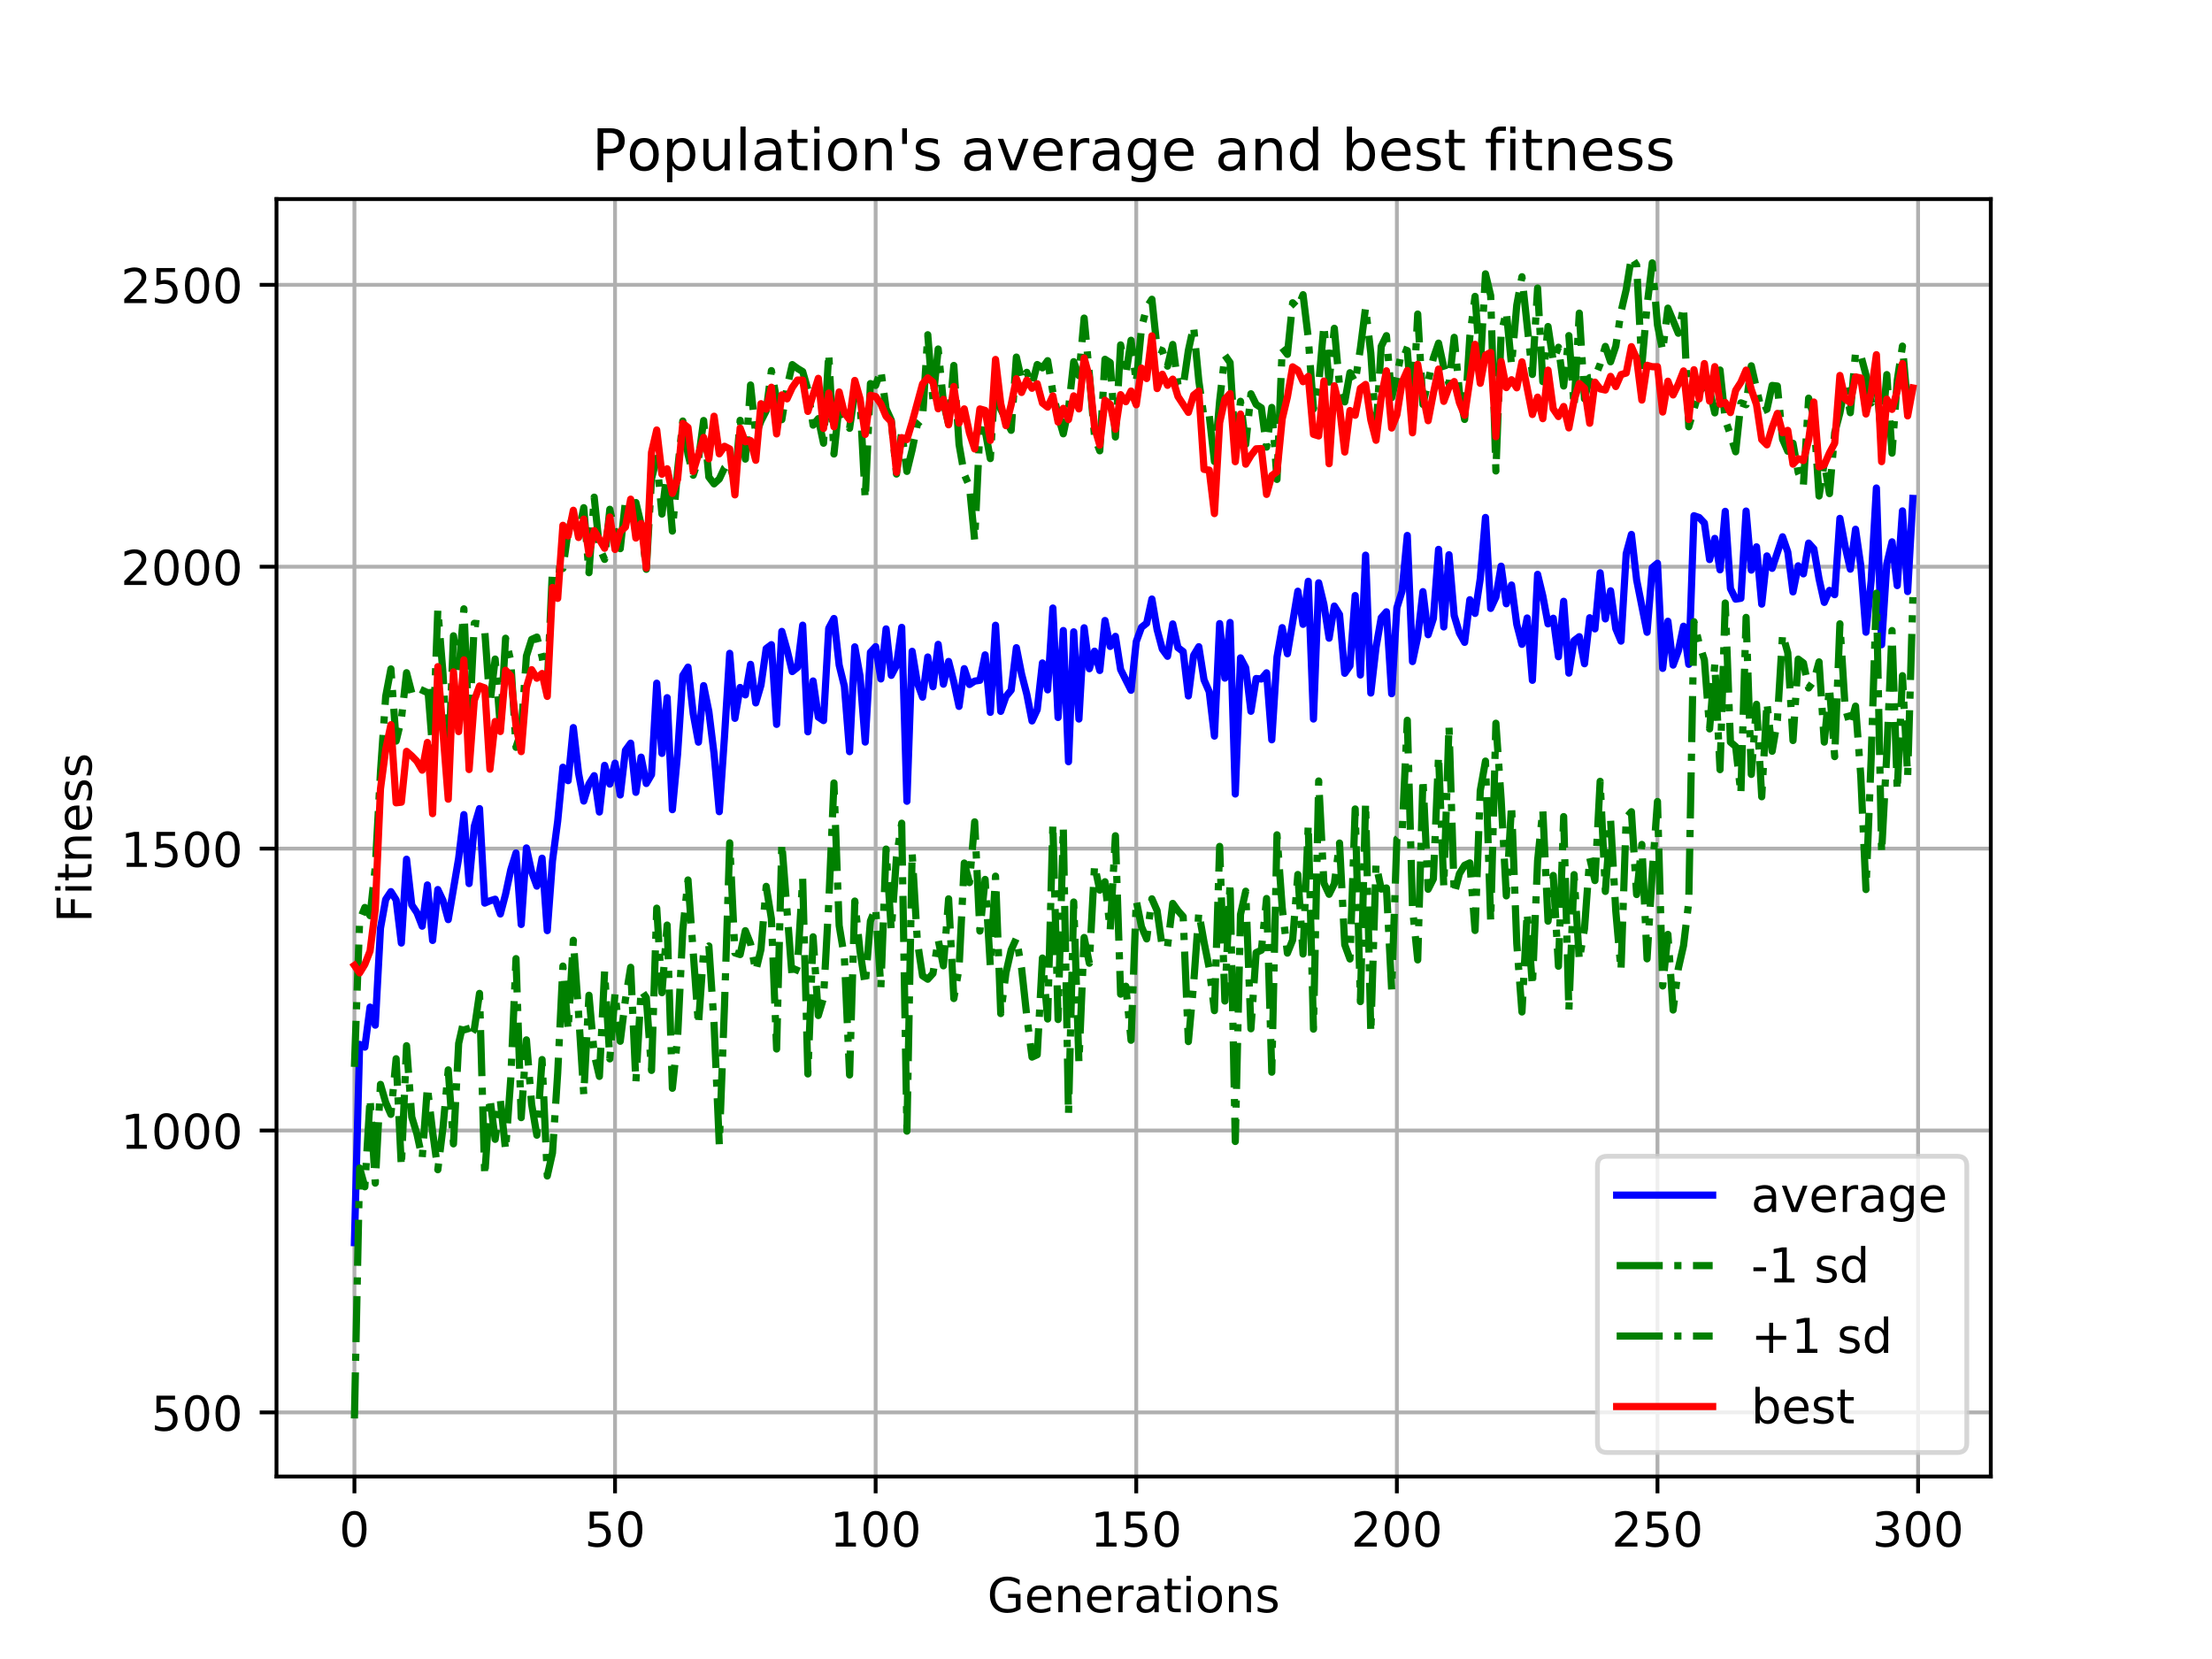 <?xml version="1.0" encoding="utf-8" standalone="no"?>
<!DOCTYPE svg PUBLIC "-//W3C//DTD SVG 1.1//EN"
  "http://www.w3.org/Graphics/SVG/1.1/DTD/svg11.dtd">
<!-- Created with matplotlib (https://matplotlib.org/) -->
<svg height="345.6pt" version="1.1" viewBox="0 0 460.8 345.6" width="460.8pt" xmlns="http://www.w3.org/2000/svg" xmlns:xlink="http://www.w3.org/1999/xlink">
 <defs>
  <style type="text/css">
*{stroke-linecap:butt;stroke-linejoin:round;}
  </style>
 </defs>
 <g id="figure_1">
  <g id="patch_1">
   <path d="M 0 345.6 
L 460.8 345.6 
L 460.8 0 
L 0 0 
z
" style="fill:#ffffff;"/>
  </g>
  <g id="axes_1">
   <g id="patch_2">
    <path d="M 57.6 307.584 
L 414.72 307.584 
L 414.72 41.472 
L 57.6 41.472 
z
" style="fill:#ffffff;"/>
   </g>
   <g id="matplotlib.axis_1">
    <g id="xtick_1">
     <g id="line2d_1">
      <path clip-path="url(#p6b2c35798c)" d="M 73.833 307.584 
L 73.833 41.472 
" style="fill:none;stroke:#b0b0b0;stroke-linecap:square;stroke-width:0.8;"/>
     </g>
     <g id="line2d_2">
      <defs>
       <path d="M 0 0 
L 0 3.5 
" id="m4529c700af" style="stroke:#000000;stroke-width:0.8;"/>
      </defs>
      <g>
       <use style="stroke:#000000;stroke-width:0.8;" x="73.833" xlink:href="#m4529c700af" y="307.584"/>
      </g>
     </g>
     <g id="text_1">
      <!-- 0 -->
      <defs>
       <path d="M 31.781 66.406 
Q 24.172 66.406 20.328 58.906 
Q 16.5 51.422 16.5 36.375 
Q 16.5 21.391 20.328 13.891 
Q 24.172 6.391 31.781 6.391 
Q 39.453 6.391 43.281 13.891 
Q 47.125 21.391 47.125 36.375 
Q 47.125 51.422 43.281 58.906 
Q 39.453 66.406 31.781 66.406 
z
M 31.781 74.219 
Q 44.047 74.219 50.516 64.516 
Q 56.984 54.828 56.984 36.375 
Q 56.984 17.969 50.516 8.266 
Q 44.047 -1.422 31.781 -1.422 
Q 19.531 -1.422 13.062 8.266 
Q 6.594 17.969 6.594 36.375 
Q 6.594 54.828 13.062 64.516 
Q 19.531 74.219 31.781 74.219 
z
" id="DejaVuSans-48"/>
      </defs>
      <g transform="translate(70.651 322.182)scale(0.1 -0.1)">
       <use xlink:href="#DejaVuSans-48"/>
      </g>
     </g>
    </g>
    <g id="xtick_2">
     <g id="line2d_3">
      <path clip-path="url(#p6b2c35798c)" d="M 128.123 307.584 
L 128.123 41.472 
" style="fill:none;stroke:#b0b0b0;stroke-linecap:square;stroke-width:0.8;"/>
     </g>
     <g id="line2d_4">
      <g>
       <use style="stroke:#000000;stroke-width:0.8;" x="128.123" xlink:href="#m4529c700af" y="307.584"/>
      </g>
     </g>
     <g id="text_2">
      <!-- 50 -->
      <defs>
       <path d="M 10.797 72.906 
L 49.516 72.906 
L 49.516 64.594 
L 19.828 64.594 
L 19.828 46.734 
Q 21.969 47.469 24.109 47.828 
Q 26.266 48.188 28.422 48.188 
Q 40.625 48.188 47.75 41.5 
Q 54.891 34.812 54.891 23.391 
Q 54.891 11.625 47.562 5.094 
Q 40.234 -1.422 26.906 -1.422 
Q 22.312 -1.422 17.547 -0.641 
Q 12.797 0.141 7.719 1.703 
L 7.719 11.625 
Q 12.109 9.234 16.797 8.062 
Q 21.484 6.891 26.703 6.891 
Q 35.156 6.891 40.078 11.328 
Q 45.016 15.766 45.016 23.391 
Q 45.016 31 40.078 35.438 
Q 35.156 39.891 26.703 39.891 
Q 22.75 39.891 18.812 39.016 
Q 14.891 38.141 10.797 36.281 
z
" id="DejaVuSans-53"/>
      </defs>
      <g transform="translate(121.76 322.182)scale(0.1 -0.1)">
       <use xlink:href="#DejaVuSans-53"/>
       <use x="63.623" xlink:href="#DejaVuSans-48"/>
      </g>
     </g>
    </g>
    <g id="xtick_3">
     <g id="line2d_5">
      <path clip-path="url(#p6b2c35798c)" d="M 182.413 307.584 
L 182.413 41.472 
" style="fill:none;stroke:#b0b0b0;stroke-linecap:square;stroke-width:0.8;"/>
     </g>
     <g id="line2d_6">
      <g>
       <use style="stroke:#000000;stroke-width:0.8;" x="182.413" xlink:href="#m4529c700af" y="307.584"/>
      </g>
     </g>
     <g id="text_3">
      <!-- 100 -->
      <defs>
       <path d="M 12.406 8.297 
L 28.516 8.297 
L 28.516 63.922 
L 10.984 60.406 
L 10.984 69.391 
L 28.422 72.906 
L 38.281 72.906 
L 38.281 8.297 
L 54.391 8.297 
L 54.391 0 
L 12.406 0 
z
" id="DejaVuSans-49"/>
      </defs>
      <g transform="translate(172.869 322.182)scale(0.1 -0.1)">
       <use xlink:href="#DejaVuSans-49"/>
       <use x="63.623" xlink:href="#DejaVuSans-48"/>
       <use x="127.246" xlink:href="#DejaVuSans-48"/>
      </g>
     </g>
    </g>
    <g id="xtick_4">
     <g id="line2d_7">
      <path clip-path="url(#p6b2c35798c)" d="M 236.703 307.584 
L 236.703 41.472 
" style="fill:none;stroke:#b0b0b0;stroke-linecap:square;stroke-width:0.8;"/>
     </g>
     <g id="line2d_8">
      <g>
       <use style="stroke:#000000;stroke-width:0.8;" x="236.703" xlink:href="#m4529c700af" y="307.584"/>
      </g>
     </g>
     <g id="text_4">
      <!-- 150 -->
      <g transform="translate(227.159 322.182)scale(0.1 -0.1)">
       <use xlink:href="#DejaVuSans-49"/>
       <use x="63.623" xlink:href="#DejaVuSans-53"/>
       <use x="127.246" xlink:href="#DejaVuSans-48"/>
      </g>
     </g>
    </g>
    <g id="xtick_5">
     <g id="line2d_9">
      <path clip-path="url(#p6b2c35798c)" d="M 290.993 307.584 
L 290.993 41.472 
" style="fill:none;stroke:#b0b0b0;stroke-linecap:square;stroke-width:0.8;"/>
     </g>
     <g id="line2d_10">
      <g>
       <use style="stroke:#000000;stroke-width:0.8;" x="290.993" xlink:href="#m4529c700af" y="307.584"/>
      </g>
     </g>
     <g id="text_5">
      <!-- 200 -->
      <defs>
       <path d="M 19.188 8.297 
L 53.609 8.297 
L 53.609 0 
L 7.328 0 
L 7.328 8.297 
Q 12.938 14.109 22.625 23.891 
Q 32.328 33.688 34.812 36.531 
Q 39.547 41.844 41.422 45.531 
Q 43.312 49.219 43.312 52.781 
Q 43.312 58.594 39.234 62.25 
Q 35.156 65.922 28.609 65.922 
Q 23.969 65.922 18.812 64.312 
Q 13.672 62.703 7.812 59.422 
L 7.812 69.391 
Q 13.766 71.781 18.938 73 
Q 24.125 74.219 28.422 74.219 
Q 39.75 74.219 46.484 68.547 
Q 53.219 62.891 53.219 53.422 
Q 53.219 48.922 51.531 44.891 
Q 49.859 40.875 45.406 35.406 
Q 44.188 33.984 37.641 27.219 
Q 31.109 20.453 19.188 8.297 
z
" id="DejaVuSans-50"/>
      </defs>
      <g transform="translate(281.449 322.182)scale(0.1 -0.1)">
       <use xlink:href="#DejaVuSans-50"/>
       <use x="63.623" xlink:href="#DejaVuSans-48"/>
       <use x="127.246" xlink:href="#DejaVuSans-48"/>
      </g>
     </g>
    </g>
    <g id="xtick_6">
     <g id="line2d_11">
      <path clip-path="url(#p6b2c35798c)" d="M 345.283 307.584 
L 345.283 41.472 
" style="fill:none;stroke:#b0b0b0;stroke-linecap:square;stroke-width:0.8;"/>
     </g>
     <g id="line2d_12">
      <g>
       <use style="stroke:#000000;stroke-width:0.8;" x="345.283" xlink:href="#m4529c700af" y="307.584"/>
      </g>
     </g>
     <g id="text_6">
      <!-- 250 -->
      <g transform="translate(335.739 322.182)scale(0.1 -0.1)">
       <use xlink:href="#DejaVuSans-50"/>
       <use x="63.623" xlink:href="#DejaVuSans-53"/>
       <use x="127.246" xlink:href="#DejaVuSans-48"/>
      </g>
     </g>
    </g>
    <g id="xtick_7">
     <g id="line2d_13">
      <path clip-path="url(#p6b2c35798c)" d="M 399.573 307.584 
L 399.573 41.472 
" style="fill:none;stroke:#b0b0b0;stroke-linecap:square;stroke-width:0.8;"/>
     </g>
     <g id="line2d_14">
      <g>
       <use style="stroke:#000000;stroke-width:0.8;" x="399.573" xlink:href="#m4529c700af" y="307.584"/>
      </g>
     </g>
     <g id="text_7">
      <!-- 300 -->
      <defs>
       <path d="M 40.578 39.312 
Q 47.656 37.797 51.625 33 
Q 55.609 28.219 55.609 21.188 
Q 55.609 10.406 48.188 4.484 
Q 40.766 -1.422 27.094 -1.422 
Q 22.516 -1.422 17.656 -0.516 
Q 12.797 0.391 7.625 2.203 
L 7.625 11.719 
Q 11.719 9.328 16.594 8.109 
Q 21.484 6.891 26.812 6.891 
Q 36.078 6.891 40.938 10.547 
Q 45.797 14.203 45.797 21.188 
Q 45.797 27.641 41.281 31.266 
Q 36.766 34.906 28.719 34.906 
L 20.219 34.906 
L 20.219 43.016 
L 29.109 43.016 
Q 36.375 43.016 40.234 45.922 
Q 44.094 48.828 44.094 54.297 
Q 44.094 59.906 40.109 62.906 
Q 36.141 65.922 28.719 65.922 
Q 24.656 65.922 20.016 65.031 
Q 15.375 64.156 9.812 62.312 
L 9.812 71.094 
Q 15.438 72.656 20.344 73.438 
Q 25.25 74.219 29.594 74.219 
Q 40.828 74.219 47.359 69.109 
Q 53.906 64.016 53.906 55.328 
Q 53.906 49.266 50.438 45.094 
Q 46.969 40.922 40.578 39.312 
z
" id="DejaVuSans-51"/>
      </defs>
      <g transform="translate(390.029 322.182)scale(0.1 -0.1)">
       <use xlink:href="#DejaVuSans-51"/>
       <use x="63.623" xlink:href="#DejaVuSans-48"/>
       <use x="127.246" xlink:href="#DejaVuSans-48"/>
      </g>
     </g>
    </g>
    <g id="text_8">
     <!-- Generations -->
     <defs>
      <path d="M 59.516 10.406 
L 59.516 29.984 
L 43.406 29.984 
L 43.406 38.094 
L 69.281 38.094 
L 69.281 6.781 
Q 63.578 2.734 56.688 0.656 
Q 49.812 -1.422 42 -1.422 
Q 24.906 -1.422 15.25 8.562 
Q 5.609 18.562 5.609 36.375 
Q 5.609 54.25 15.25 64.234 
Q 24.906 74.219 42 74.219 
Q 49.125 74.219 55.547 72.453 
Q 61.969 70.703 67.391 67.281 
L 67.391 56.781 
Q 61.922 61.422 55.766 63.766 
Q 49.609 66.109 42.828 66.109 
Q 29.438 66.109 22.719 58.641 
Q 16.016 51.172 16.016 36.375 
Q 16.016 21.625 22.719 14.156 
Q 29.438 6.688 42.828 6.688 
Q 48.047 6.688 52.141 7.594 
Q 56.25 8.5 59.516 10.406 
z
" id="DejaVuSans-71"/>
      <path d="M 56.203 29.594 
L 56.203 25.203 
L 14.891 25.203 
Q 15.484 15.922 20.484 11.062 
Q 25.484 6.203 34.422 6.203 
Q 39.594 6.203 44.453 7.469 
Q 49.312 8.734 54.109 11.281 
L 54.109 2.781 
Q 49.266 0.734 44.188 -0.344 
Q 39.109 -1.422 33.891 -1.422 
Q 20.797 -1.422 13.156 6.188 
Q 5.516 13.812 5.516 26.812 
Q 5.516 40.234 12.766 48.109 
Q 20.016 56 32.328 56 
Q 43.359 56 49.781 48.891 
Q 56.203 41.797 56.203 29.594 
z
M 47.219 32.234 
Q 47.125 39.594 43.094 43.984 
Q 39.062 48.391 32.422 48.391 
Q 24.906 48.391 20.391 44.141 
Q 15.875 39.891 15.188 32.172 
z
" id="DejaVuSans-101"/>
      <path d="M 54.891 33.016 
L 54.891 0 
L 45.906 0 
L 45.906 32.719 
Q 45.906 40.484 42.875 44.328 
Q 39.844 48.188 33.797 48.188 
Q 26.516 48.188 22.312 43.547 
Q 18.109 38.922 18.109 30.906 
L 18.109 0 
L 9.078 0 
L 9.078 54.688 
L 18.109 54.688 
L 18.109 46.188 
Q 21.344 51.125 25.703 53.562 
Q 30.078 56 35.797 56 
Q 45.219 56 50.047 50.172 
Q 54.891 44.344 54.891 33.016 
z
" id="DejaVuSans-110"/>
      <path d="M 41.109 46.297 
Q 39.594 47.172 37.812 47.578 
Q 36.031 48 33.891 48 
Q 26.266 48 22.188 43.047 
Q 18.109 38.094 18.109 28.812 
L 18.109 0 
L 9.078 0 
L 9.078 54.688 
L 18.109 54.688 
L 18.109 46.188 
Q 20.953 51.172 25.484 53.578 
Q 30.031 56 36.531 56 
Q 37.453 56 38.578 55.875 
Q 39.703 55.766 41.062 55.516 
z
" id="DejaVuSans-114"/>
      <path d="M 34.281 27.484 
Q 23.391 27.484 19.188 25 
Q 14.984 22.516 14.984 16.5 
Q 14.984 11.719 18.141 8.906 
Q 21.297 6.109 26.703 6.109 
Q 34.188 6.109 38.703 11.406 
Q 43.219 16.703 43.219 25.484 
L 43.219 27.484 
z
M 52.203 31.203 
L 52.203 0 
L 43.219 0 
L 43.219 8.297 
Q 40.141 3.328 35.547 0.953 
Q 30.953 -1.422 24.312 -1.422 
Q 15.922 -1.422 10.953 3.297 
Q 6 8.016 6 15.922 
Q 6 25.141 12.172 29.828 
Q 18.359 34.516 30.609 34.516 
L 43.219 34.516 
L 43.219 35.406 
Q 43.219 41.609 39.141 45 
Q 35.062 48.391 27.688 48.391 
Q 23 48.391 18.547 47.266 
Q 14.109 46.141 10.016 43.891 
L 10.016 52.203 
Q 14.938 54.109 19.578 55.047 
Q 24.219 56 28.609 56 
Q 40.484 56 46.344 49.844 
Q 52.203 43.703 52.203 31.203 
z
" id="DejaVuSans-97"/>
      <path d="M 18.312 70.219 
L 18.312 54.688 
L 36.812 54.688 
L 36.812 47.703 
L 18.312 47.703 
L 18.312 18.016 
Q 18.312 11.328 20.141 9.422 
Q 21.969 7.516 27.594 7.516 
L 36.812 7.516 
L 36.812 0 
L 27.594 0 
Q 17.188 0 13.234 3.875 
Q 9.281 7.766 9.281 18.016 
L 9.281 47.703 
L 2.688 47.703 
L 2.688 54.688 
L 9.281 54.688 
L 9.281 70.219 
z
" id="DejaVuSans-116"/>
      <path d="M 9.422 54.688 
L 18.406 54.688 
L 18.406 0 
L 9.422 0 
z
M 9.422 75.984 
L 18.406 75.984 
L 18.406 64.594 
L 9.422 64.594 
z
" id="DejaVuSans-105"/>
      <path d="M 30.609 48.391 
Q 23.391 48.391 19.188 42.75 
Q 14.984 37.109 14.984 27.297 
Q 14.984 17.484 19.156 11.844 
Q 23.344 6.203 30.609 6.203 
Q 37.797 6.203 41.984 11.859 
Q 46.188 17.531 46.188 27.297 
Q 46.188 37.016 41.984 42.703 
Q 37.797 48.391 30.609 48.391 
z
M 30.609 56 
Q 42.328 56 49.016 48.375 
Q 55.719 40.766 55.719 27.297 
Q 55.719 13.875 49.016 6.219 
Q 42.328 -1.422 30.609 -1.422 
Q 18.844 -1.422 12.172 6.219 
Q 5.516 13.875 5.516 27.297 
Q 5.516 40.766 12.172 48.375 
Q 18.844 56 30.609 56 
z
" id="DejaVuSans-111"/>
      <path d="M 44.281 53.078 
L 44.281 44.578 
Q 40.484 46.531 36.375 47.5 
Q 32.281 48.484 27.875 48.484 
Q 21.188 48.484 17.844 46.438 
Q 14.5 44.391 14.5 40.281 
Q 14.5 37.156 16.891 35.375 
Q 19.281 33.594 26.516 31.984 
L 29.594 31.297 
Q 39.156 29.25 43.188 25.516 
Q 47.219 21.781 47.219 15.094 
Q 47.219 7.469 41.188 3.016 
Q 35.156 -1.422 24.609 -1.422 
Q 20.219 -1.422 15.453 -0.562 
Q 10.688 0.297 5.422 2 
L 5.422 11.281 
Q 10.406 8.688 15.234 7.391 
Q 20.062 6.109 24.812 6.109 
Q 31.156 6.109 34.562 8.281 
Q 37.984 10.453 37.984 14.406 
Q 37.984 18.062 35.516 20.016 
Q 33.062 21.969 24.703 23.781 
L 21.578 24.516 
Q 13.234 26.266 9.516 29.906 
Q 5.812 33.547 5.812 39.891 
Q 5.812 47.609 11.281 51.797 
Q 16.75 56 26.812 56 
Q 31.781 56 36.172 55.266 
Q 40.578 54.547 44.281 53.078 
z
" id="DejaVuSans-115"/>
     </defs>
     <g transform="translate(205.662 335.861)scale(0.1 -0.1)">
      <use xlink:href="#DejaVuSans-71"/>
      <use x="77.49" xlink:href="#DejaVuSans-101"/>
      <use x="139.014" xlink:href="#DejaVuSans-110"/>
      <use x="202.393" xlink:href="#DejaVuSans-101"/>
      <use x="263.916" xlink:href="#DejaVuSans-114"/>
      <use x="305.029" xlink:href="#DejaVuSans-97"/>
      <use x="366.309" xlink:href="#DejaVuSans-116"/>
      <use x="405.518" xlink:href="#DejaVuSans-105"/>
      <use x="433.301" xlink:href="#DejaVuSans-111"/>
      <use x="494.482" xlink:href="#DejaVuSans-110"/>
      <use x="557.861" xlink:href="#DejaVuSans-115"/>
     </g>
    </g>
   </g>
   <g id="matplotlib.axis_2">
    <g id="ytick_1">
     <g id="line2d_15">
      <path clip-path="url(#p6b2c35798c)" d="M 57.6 294.234 
L 414.72 294.234 
" style="fill:none;stroke:#b0b0b0;stroke-linecap:square;stroke-width:0.8;"/>
     </g>
     <g id="line2d_16">
      <defs>
       <path d="M 0 0 
L -3.5 0 
" id="mb2c0981003" style="stroke:#000000;stroke-width:0.8;"/>
      </defs>
      <g>
       <use style="stroke:#000000;stroke-width:0.8;" x="57.6" xlink:href="#mb2c0981003" y="294.234"/>
      </g>
     </g>
     <g id="text_9">
      <!-- 500 -->
      <g transform="translate(31.512 298.033)scale(0.1 -0.1)">
       <use xlink:href="#DejaVuSans-53"/>
       <use x="63.623" xlink:href="#DejaVuSans-48"/>
       <use x="127.246" xlink:href="#DejaVuSans-48"/>
      </g>
     </g>
    </g>
    <g id="ytick_2">
     <g id="line2d_17">
      <path clip-path="url(#p6b2c35798c)" d="M 57.6 235.509 
L 414.72 235.509 
" style="fill:none;stroke:#b0b0b0;stroke-linecap:square;stroke-width:0.8;"/>
     </g>
     <g id="line2d_18">
      <g>
       <use style="stroke:#000000;stroke-width:0.8;" x="57.6" xlink:href="#mb2c0981003" y="235.509"/>
      </g>
     </g>
     <g id="text_10">
      <!-- 1000 -->
      <g transform="translate(25.15 239.308)scale(0.1 -0.1)">
       <use xlink:href="#DejaVuSans-49"/>
       <use x="63.623" xlink:href="#DejaVuSans-48"/>
       <use x="127.246" xlink:href="#DejaVuSans-48"/>
       <use x="190.869" xlink:href="#DejaVuSans-48"/>
      </g>
     </g>
    </g>
    <g id="ytick_3">
     <g id="line2d_19">
      <path clip-path="url(#p6b2c35798c)" d="M 57.6 176.784 
L 414.72 176.784 
" style="fill:none;stroke:#b0b0b0;stroke-linecap:square;stroke-width:0.8;"/>
     </g>
     <g id="line2d_20">
      <g>
       <use style="stroke:#000000;stroke-width:0.8;" x="57.6" xlink:href="#mb2c0981003" y="176.784"/>
      </g>
     </g>
     <g id="text_11">
      <!-- 1500 -->
      <g transform="translate(25.15 180.583)scale(0.1 -0.1)">
       <use xlink:href="#DejaVuSans-49"/>
       <use x="63.623" xlink:href="#DejaVuSans-53"/>
       <use x="127.246" xlink:href="#DejaVuSans-48"/>
       <use x="190.869" xlink:href="#DejaVuSans-48"/>
      </g>
     </g>
    </g>
    <g id="ytick_4">
     <g id="line2d_21">
      <path clip-path="url(#p6b2c35798c)" d="M 57.6 118.059 
L 414.72 118.059 
" style="fill:none;stroke:#b0b0b0;stroke-linecap:square;stroke-width:0.8;"/>
     </g>
     <g id="line2d_22">
      <g>
       <use style="stroke:#000000;stroke-width:0.8;" x="57.6" xlink:href="#mb2c0981003" y="118.059"/>
      </g>
     </g>
     <g id="text_12">
      <!-- 2000 -->
      <g transform="translate(25.15 121.858)scale(0.1 -0.1)">
       <use xlink:href="#DejaVuSans-50"/>
       <use x="63.623" xlink:href="#DejaVuSans-48"/>
       <use x="127.246" xlink:href="#DejaVuSans-48"/>
       <use x="190.869" xlink:href="#DejaVuSans-48"/>
      </g>
     </g>
    </g>
    <g id="ytick_5">
     <g id="line2d_23">
      <path clip-path="url(#p6b2c35798c)" d="M 57.6 59.334 
L 414.72 59.334 
" style="fill:none;stroke:#b0b0b0;stroke-linecap:square;stroke-width:0.8;"/>
     </g>
     <g id="line2d_24">
      <g>
       <use style="stroke:#000000;stroke-width:0.8;" x="57.6" xlink:href="#mb2c0981003" y="59.334"/>
      </g>
     </g>
     <g id="text_13">
      <!-- 2500 -->
      <g transform="translate(25.15 63.133)scale(0.1 -0.1)">
       <use xlink:href="#DejaVuSans-50"/>
       <use x="63.623" xlink:href="#DejaVuSans-53"/>
       <use x="127.246" xlink:href="#DejaVuSans-48"/>
       <use x="190.869" xlink:href="#DejaVuSans-48"/>
      </g>
     </g>
    </g>
    <g id="text_14">
     <!-- Fitness -->
     <defs>
      <path d="M 9.812 72.906 
L 51.703 72.906 
L 51.703 64.594 
L 19.672 64.594 
L 19.672 43.109 
L 48.578 43.109 
L 48.578 34.812 
L 19.672 34.812 
L 19.672 0 
L 9.812 0 
z
" id="DejaVuSans-70"/>
     </defs>
     <g transform="translate(19.07 192.202)rotate(-90)scale(0.1 -0.1)">
      <use xlink:href="#DejaVuSans-70"/>
      <use x="57.41" xlink:href="#DejaVuSans-105"/>
      <use x="85.193" xlink:href="#DejaVuSans-116"/>
      <use x="124.402" xlink:href="#DejaVuSans-110"/>
      <use x="187.781" xlink:href="#DejaVuSans-101"/>
      <use x="249.305" xlink:href="#DejaVuSans-115"/>
      <use x="301.404" xlink:href="#DejaVuSans-115"/>
     </g>
    </g>
   </g>
   <g id="line2d_25">
    <path clip-path="url(#p6b2c35798c)" d="M 73.833 258.869 
L 74.919 217.555 
L 76.004 218.135 
L 77.09 209.799 
L 78.176 213.561 
L 79.262 193.371 
L 80.348 187.366 
L 81.433 185.745 
L 82.519 187.466 
L 83.605 196.453 
L 84.691 178.992 
L 85.777 188.508 
L 86.862 190.137 
L 87.948 192.942 
L 89.034 184.349 
L 90.12 195.912 
L 91.206 185.31 
L 92.291 187.602 
L 93.377 191.574 
L 95.549 178.77 
L 96.635 169.698 
L 97.72 184.063 
L 98.806 172.125 
L 99.892 168.448 
L 100.978 188.136 
L 102.064 187.662 
L 103.149 187.321 
L 104.235 190.396 
L 105.321 186.278 
L 106.407 181.177 
L 107.493 177.689 
L 108.578 192.582 
L 109.664 176.641 
L 110.75 181.624 
L 111.836 184.598 
L 112.922 178.78 
L 114.007 193.869 
L 115.093 179.329 
L 116.179 171.045 
L 117.265 159.831 
L 118.351 162.628 
L 119.436 151.573 
L 120.522 161.066 
L 121.608 166.874 
L 122.694 163.316 
L 123.78 161.589 
L 124.865 169.16 
L 125.951 159.438 
L 127.037 163.341 
L 128.123 158.985 
L 129.209 165.607 
L 130.294 156.312 
L 131.38 154.819 
L 132.466 165.057 
L 133.552 157.731 
L 134.638 163.218 
L 135.723 161.365 
L 136.809 142.322 
L 137.895 156.944 
L 138.981 145.339 
L 140.067 168.674 
L 141.152 157.106 
L 142.238 140.719 
L 143.324 138.975 
L 144.41 148.684 
L 145.496 154.606 
L 146.581 142.832 
L 147.667 148.22 
L 148.753 157.057 
L 149.839 169.089 
L 150.925 153.487 
L 152.01 136.102 
L 153.096 149.645 
L 154.182 143.208 
L 155.268 144.759 
L 156.354 138.397 
L 157.439 146.429 
L 158.525 142.74 
L 159.611 135.109 
L 160.697 134.292 
L 161.783 150.898 
L 162.868 131.533 
L 163.954 135.366 
L 165.04 139.901 
L 166.126 139.04 
L 167.212 130.234 
L 168.297 152.453 
L 169.383 141.857 
L 170.469 149.38 
L 171.555 150.111 
L 172.641 130.88 
L 173.726 128.843 
L 174.812 138.551 
L 175.898 142.975 
L 176.984 156.584 
L 178.07 134.748 
L 179.155 140.795 
L 180.241 154.587 
L 181.327 135.883 
L 182.413 134.71 
L 183.499 141.436 
L 184.584 131.011 
L 185.67 140.69 
L 186.756 138.63 
L 187.842 130.688 
L 188.928 166.919 
L 190.013 135.68 
L 191.099 142.246 
L 192.185 145.229 
L 193.271 136.863 
L 194.357 143.058 
L 195.442 134.231 
L 196.528 142.527 
L 197.614 137.792 
L 198.7 142.071 
L 199.786 147.154 
L 200.871 139.297 
L 201.957 142.594 
L 203.043 141.884 
L 204.129 141.72 
L 205.215 136.422 
L 206.3 148.396 
L 207.386 130.252 
L 208.472 148.188 
L 209.558 145.095 
L 210.644 143.766 
L 211.729 134.93 
L 212.815 140.418 
L 213.901 144.634 
L 214.987 150.187 
L 216.073 147.83 
L 217.158 138.106 
L 218.244 143.707 
L 219.33 126.666 
L 220.416 149.468 
L 221.502 131.35 
L 222.587 158.68 
L 223.673 131.624 
L 224.759 149.789 
L 225.845 130.779 
L 226.931 139.307 
L 228.016 135.656 
L 229.102 139.673 
L 230.188 129.263 
L 231.274 134.663 
L 232.36 132.567 
L 233.445 139.476 
L 235.617 143.795 
L 236.703 133.657 
L 237.789 130.685 
L 238.875 129.821 
L 239.96 124.792 
L 241.046 131.164 
L 242.132 135.225 
L 243.218 136.718 
L 244.304 129.976 
L 245.389 134.915 
L 246.475 135.743 
L 247.561 144.982 
L 248.647 136.532 
L 249.733 134.72 
L 250.818 141.616 
L 251.904 144.108 
L 252.99 153.34 
L 254.076 129.9 
L 255.162 141.27 
L 256.247 129.67 
L 257.333 165.406 
L 258.419 137.047 
L 259.505 139.109 
L 260.591 148.171 
L 261.676 141.345 
L 262.762 141.451 
L 263.848 140.159 
L 264.934 154.114 
L 266.02 136.887 
L 267.105 130.751 
L 268.191 136.187 
L 270.363 123.163 
L 271.449 130.063 
L 272.534 121.096 
L 273.62 149.787 
L 274.706 121.41 
L 275.792 125.886 
L 276.878 132.947 
L 277.963 126.253 
L 279.049 128.024 
L 280.135 140.261 
L 281.221 138.709 
L 282.307 124.065 
L 283.392 140.612 
L 284.478 115.652 
L 285.564 144.372 
L 286.65 134.885 
L 287.736 128.682 
L 288.821 127.451 
L 289.907 144.516 
L 290.993 126.611 
L 292.079 123.135 
L 293.165 111.542 
L 294.25 137.818 
L 295.336 132.696 
L 296.422 123.249 
L 297.508 132.223 
L 298.594 128.853 
L 299.679 114.446 
L 300.765 130.604 
L 301.851 115.563 
L 302.937 128.246 
L 304.023 131.864 
L 305.108 133.812 
L 306.194 124.933 
L 307.28 127.787 
L 308.366 120.533 
L 309.452 107.797 
L 310.537 126.744 
L 311.623 124.387 
L 312.709 117.947 
L 313.795 125.776 
L 314.881 121.868 
L 315.966 130.053 
L 317.052 134.229 
L 318.138 128.736 
L 319.224 141.722 
L 320.31 119.645 
L 321.395 124.127 
L 322.481 129.96 
L 323.567 128.788 
L 324.653 136.81 
L 325.739 125.263 
L 326.824 140.226 
L 327.91 133.456 
L 328.996 132.627 
L 330.082 138.272 
L 331.168 128.685 
L 332.253 131.007 
L 333.339 119.32 
L 334.425 128.929 
L 335.511 123.079 
L 336.597 130.961 
L 337.682 133.557 
L 338.768 115.333 
L 339.854 111.331 
L 340.94 120.801 
L 343.111 131.716 
L 344.197 118.25 
L 345.283 117.336 
L 346.369 139.236 
L 347.455 129.42 
L 348.54 138.551 
L 349.626 135.593 
L 350.712 130.453 
L 351.798 138.393 
L 352.884 107.434 
L 353.969 107.808 
L 355.055 108.954 
L 356.141 116.571 
L 357.227 112.157 
L 358.313 118.705 
L 359.398 106.523 
L 360.484 122.595 
L 361.57 124.813 
L 362.656 124.638 
L 363.742 106.464 
L 364.827 118.764 
L 365.913 113.917 
L 366.999 125.849 
L 368.085 115.807 
L 369.171 118.4 
L 371.342 111.823 
L 372.428 114.988 
L 373.514 123.307 
L 374.6 117.867 
L 375.685 119.547 
L 376.771 113.134 
L 377.857 114.335 
L 378.943 120.604 
L 380.029 125.486 
L 381.114 122.992 
L 382.2 123.883 
L 383.286 107.987 
L 384.372 113.838 
L 385.458 118.568 
L 386.543 110.254 
L 387.629 117.779 
L 388.715 131.702 
L 389.801 120.938 
L 390.887 101.659 
L 391.972 134.313 
L 393.058 117.455 
L 394.144 112.876 
L 395.23 121.988 
L 396.316 106.429 
L 397.401 123.233 
L 398.487 103.834 
L 398.487 103.834 
" style="fill:none;stroke:#0000ff;stroke-linecap:square;stroke-width:1.5;"/>
   </g>
   <g id="line2d_26">
    <path clip-path="url(#p6b2c35798c)" d="M 73.833 295.488 
L 74.919 243.321 
L 76.004 247.228 
L 77.09 228.85 
L 78.176 246.467 
L 79.262 225.897 
L 80.348 229.677 
L 81.433 232.143 
L 82.519 220.555 
L 83.605 243.01 
L 84.691 217.843 
L 85.777 232.68 
L 86.862 236.259 
L 87.948 241.266 
L 89.034 226.449 
L 90.12 235.772 
L 91.206 243.674 
L 92.291 234.828 
L 93.377 222.873 
L 94.463 238.289 
L 95.549 217.36 
L 96.635 212.563 
L 97.72 216.133 
L 98.806 214.403 
L 99.892 206.941 
L 100.978 244.962 
L 102.064 228.763 
L 103.149 237.345 
L 104.235 229.227 
L 105.321 239.6 
L 106.407 224.615 
L 107.493 199.7 
L 108.578 232.827 
L 109.664 216.624 
L 110.75 230.047 
L 111.836 236.482 
L 112.922 220.725 
L 114.007 244.978 
L 115.093 240.186 
L 116.179 223.527 
L 117.265 201.249 
L 118.351 214.602 
L 119.436 195.873 
L 120.522 211.029 
L 121.608 227.984 
L 122.694 207.328 
L 123.78 219.611 
L 124.865 224.232 
L 125.951 202.343 
L 127.037 220.585 
L 128.123 206.85 
L 129.209 216.917 
L 130.294 208.174 
L 131.38 201.507 
L 132.466 225.429 
L 133.552 206.233 
L 134.638 207.842 
L 135.723 222.986 
L 136.809 189.187 
L 137.895 206.798 
L 138.981 192.707 
L 140.067 226.709 
L 141.152 216.231 
L 142.238 193.729 
L 143.324 183.312 
L 145.496 213.501 
L 146.581 198.064 
L 147.667 197.065 
L 148.753 213.316 
L 149.839 238.387 
L 150.925 209.507 
L 152.01 175.578 
L 153.096 198.515 
L 154.182 198.856 
L 155.268 193.879 
L 156.354 196.593 
L 157.439 202.283 
L 158.525 197.766 
L 159.611 184.645 
L 160.697 191.379 
L 161.783 218.524 
L 162.868 175.648 
L 165.04 203.848 
L 166.126 201.327 
L 167.212 183.062 
L 168.297 223.722 
L 169.383 195.149 
L 170.469 211.551 
L 171.555 207.891 
L 172.641 188.167 
L 173.726 163.11 
L 174.812 192.813 
L 175.898 199.362 
L 176.984 223.939 
L 178.07 187.709 
L 179.155 198.132 
L 180.241 205.208 
L 181.327 191.861 
L 182.413 189.129 
L 183.499 205.755 
L 184.584 176.879 
L 185.67 193.834 
L 186.756 178.507 
L 187.842 171.485 
L 188.928 235.639 
L 190.013 177.632 
L 191.099 196.087 
L 192.185 203.28 
L 193.271 203.994 
L 194.357 202.787 
L 195.442 195.755 
L 196.528 201.201 
L 197.614 187.245 
L 198.7 208.011 
L 199.786 201.73 
L 200.871 179.787 
L 201.957 183.864 
L 203.043 171.206 
L 204.129 193.952 
L 205.215 183.197 
L 206.3 201.26 
L 207.386 182.519 
L 208.472 211.145 
L 209.558 202.672 
L 210.644 197.89 
L 211.729 195.475 
L 212.815 201.701 
L 213.901 211.703 
L 214.987 220.212 
L 216.073 219.72 
L 217.158 199.576 
L 218.244 212.277 
L 219.33 171.636 
L 220.416 212.386 
L 221.502 172.326 
L 222.587 232.168 
L 223.673 187.905 
L 224.759 221.323 
L 225.845 195.296 
L 226.931 200.662 
L 228.016 180.273 
L 229.102 185.433 
L 230.188 183.682 
L 231.274 193.789 
L 232.36 174.101 
L 233.445 207.105 
L 234.531 205.454 
L 235.617 216.706 
L 236.703 187.605 
L 237.789 193.051 
L 238.875 195.593 
L 239.96 187.241 
L 241.046 189.708 
L 242.132 197.404 
L 243.218 197.16 
L 244.304 188.197 
L 245.389 189.71 
L 246.475 190.943 
L 247.561 216.98 
L 248.647 205.071 
L 249.733 190.108 
L 250.818 196.226 
L 251.904 201.668 
L 252.99 210.536 
L 254.076 176.319 
L 255.162 208.535 
L 256.247 183.8 
L 257.333 237.79 
L 258.419 190.498 
L 259.505 185.654 
L 260.591 214.31 
L 261.676 198.439 
L 262.762 197.945 
L 263.848 187.175 
L 264.934 223.356 
L 266.02 173.905 
L 267.105 189.041 
L 268.191 198.551 
L 269.277 195.841 
L 270.363 182.174 
L 271.449 198.738 
L 272.534 171.824 
L 273.62 214.387 
L 274.706 162.69 
L 275.792 183.982 
L 276.878 186.301 
L 277.963 184.117 
L 279.049 175.619 
L 280.135 196.799 
L 281.221 199.777 
L 282.307 168.52 
L 283.392 208.656 
L 284.478 167.243 
L 285.564 215.173 
L 286.65 180.013 
L 287.736 185.21 
L 288.821 184.98 
L 289.907 206.19 
L 290.993 174.787 
L 292.079 173.639 
L 293.165 150.046 
L 294.25 189.191 
L 295.336 199.968 
L 296.422 162.25 
L 297.508 185.257 
L 298.594 183.095 
L 299.679 157.418 
L 300.765 184.701 
L 301.851 151.191 
L 302.937 186.22 
L 304.023 182.013 
L 305.108 180.248 
L 306.194 179.752 
L 307.28 193.835 
L 308.366 164.703 
L 309.452 158.548 
L 310.537 191.92 
L 311.623 150.663 
L 312.709 166.384 
L 313.795 186.627 
L 314.881 167.665 
L 315.966 196.523 
L 317.052 210.812 
L 318.138 190.122 
L 319.224 205.439 
L 320.31 179.283 
L 321.395 168.753 
L 322.481 191.901 
L 323.567 182.37 
L 324.653 201.285 
L 325.739 170.113 
L 326.824 210.54 
L 327.91 182.198 
L 328.996 200.025 
L 330.082 193.454 
L 331.168 178.702 
L 332.253 183.44 
L 333.339 162.764 
L 334.425 185.697 
L 335.511 170.788 
L 336.597 189.786 
L 337.682 202.137 
L 338.768 170.342 
L 339.854 169.094 
L 340.94 186.35 
L 342.026 175.911 
L 343.111 199.743 
L 344.197 181.743 
L 345.283 166.964 
L 346.369 205.394 
L 347.455 194.65 
L 348.54 210.407 
L 349.626 201.762 
L 350.712 196.99 
L 351.798 187.886 
L 352.884 129.516 
L 353.969 134.062 
L 355.055 137.464 
L 356.141 151.843 
L 357.227 138.303 
L 358.313 160.332 
L 359.398 125.619 
L 360.484 154.597 
L 361.57 155.51 
L 362.656 165.357 
L 363.742 128.614 
L 364.827 161.324 
L 365.913 146.72 
L 366.999 165.982 
L 368.085 146.366 
L 369.171 156.505 
L 370.256 150.089 
L 371.342 132.152 
L 372.428 135.976 
L 373.514 154.268 
L 374.6 137.307 
L 375.685 138.114 
L 376.771 143.324 
L 377.857 141.814 
L 378.943 137.879 
L 380.029 154.596 
L 381.114 143.15 
L 382.2 157.617 
L 383.286 129.951 
L 384.372 147.425 
L 385.458 151.16 
L 386.543 147.098 
L 387.629 161.551 
L 388.715 185.308 
L 389.801 157.927 
L 390.887 123.577 
L 391.972 177.665 
L 393.058 156.874 
L 394.144 131.353 
L 395.23 164.745 
L 396.316 140.757 
L 397.401 161.75 
L 398.487 124.394 
L 398.487 124.394 
" style="fill:none;stroke:#008000;stroke-dasharray:9.6,2.4,1.5,2.4;stroke-dashoffset:0;stroke-width:1.5;"/>
   </g>
   <g id="line2d_27">
    <path clip-path="url(#p6b2c35798c)" d="M 73.833 222.249 
L 74.919 191.789 
L 76.004 189.042 
L 77.09 190.748 
L 78.176 180.655 
L 79.262 160.844 
L 80.348 145.055 
L 81.433 139.347 
L 82.519 154.377 
L 83.605 149.896 
L 84.691 140.14 
L 85.777 144.336 
L 86.862 144.014 
L 87.948 144.618 
L 89.034 142.249 
L 90.12 156.053 
L 91.206 126.946 
L 92.291 140.377 
L 93.377 160.276 
L 94.463 132.448 
L 95.549 140.18 
L 96.635 126.833 
L 97.72 151.994 
L 98.806 129.848 
L 99.892 129.956 
L 100.978 131.311 
L 102.064 146.56 
L 103.149 137.296 
L 104.235 151.564 
L 105.321 132.955 
L 106.407 137.74 
L 107.493 155.678 
L 108.578 152.336 
L 109.664 136.658 
L 110.75 133.202 
L 111.836 132.714 
L 112.922 136.834 
L 114.007 142.759 
L 115.093 118.471 
L 116.179 118.563 
L 117.265 118.413 
L 118.351 110.655 
L 119.436 107.274 
L 120.522 111.103 
L 121.608 105.764 
L 122.694 119.304 
L 123.78 103.567 
L 124.865 114.088 
L 125.951 116.533 
L 127.037 106.098 
L 128.123 111.12 
L 129.209 114.297 
L 130.294 104.45 
L 131.38 108.13 
L 132.466 104.685 
L 133.552 109.229 
L 134.638 118.593 
L 135.723 99.745 
L 136.809 95.456 
L 137.895 107.09 
L 138.981 97.971 
L 140.067 110.639 
L 141.152 97.981 
L 142.238 87.708 
L 143.324 94.639 
L 144.41 98.993 
L 145.496 95.712 
L 146.581 87.601 
L 147.667 99.376 
L 148.753 100.797 
L 149.839 99.792 
L 150.925 97.468 
L 152.01 96.626 
L 153.096 100.776 
L 154.182 87.56 
L 155.268 95.639 
L 156.354 80.201 
L 157.439 90.574 
L 158.525 87.714 
L 159.611 85.573 
L 160.697 77.205 
L 161.783 83.272 
L 162.868 87.417 
L 163.954 80.691 
L 165.04 75.954 
L 166.126 76.752 
L 167.212 77.405 
L 168.297 81.184 
L 169.383 88.565 
L 170.469 87.21 
L 171.555 92.33 
L 172.641 73.592 
L 173.726 94.576 
L 174.812 84.288 
L 175.898 86.588 
L 176.984 89.229 
L 178.07 81.788 
L 179.155 83.458 
L 180.241 103.966 
L 181.327 79.906 
L 182.413 80.291 
L 183.499 77.117 
L 184.584 85.143 
L 185.67 87.545 
L 186.756 98.753 
L 187.842 89.891 
L 188.928 98.199 
L 190.013 93.728 
L 191.099 88.404 
L 192.185 87.179 
L 193.271 69.732 
L 194.357 83.328 
L 195.442 72.706 
L 196.528 83.852 
L 197.614 88.339 
L 198.7 76.132 
L 199.786 92.578 
L 200.871 98.807 
L 201.957 101.324 
L 203.043 112.562 
L 204.129 89.489 
L 205.215 89.647 
L 206.3 95.533 
L 207.386 77.985 
L 208.472 85.231 
L 210.644 89.643 
L 211.729 74.385 
L 212.815 79.134 
L 213.901 77.564 
L 214.987 80.162 
L 216.073 75.94 
L 217.158 76.636 
L 218.244 75.136 
L 219.33 81.697 
L 220.416 86.55 
L 221.502 90.375 
L 222.587 85.192 
L 223.673 75.343 
L 224.759 78.255 
L 225.845 66.262 
L 226.931 77.951 
L 228.016 91.039 
L 229.102 93.913 
L 230.188 74.845 
L 231.274 75.536 
L 232.36 91.032 
L 233.445 71.847 
L 234.531 78.053 
L 235.617 70.884 
L 236.703 79.71 
L 237.789 68.32 
L 238.875 64.05 
L 239.96 62.343 
L 241.046 72.62 
L 242.132 73.046 
L 243.218 76.275 
L 244.304 71.756 
L 245.389 80.119 
L 246.475 80.543 
L 247.561 72.984 
L 248.647 67.993 
L 249.733 79.332 
L 250.818 87.007 
L 251.904 86.547 
L 252.99 96.143 
L 254.076 83.481 
L 255.162 74.004 
L 256.247 75.54 
L 257.333 93.022 
L 258.419 83.596 
L 259.505 92.565 
L 260.591 82.032 
L 261.676 84.25 
L 262.762 84.958 
L 263.848 93.143 
L 264.934 84.872 
L 266.02 99.869 
L 267.105 72.462 
L 268.191 73.823 
L 269.277 63.073 
L 270.363 64.152 
L 271.449 61.389 
L 272.534 70.368 
L 273.62 85.187 
L 274.706 80.129 
L 275.792 67.789 
L 276.878 79.594 
L 277.963 68.389 
L 279.049 80.43 
L 280.135 83.724 
L 281.221 77.641 
L 282.307 79.61 
L 283.392 72.568 
L 284.478 64.062 
L 285.564 73.572 
L 286.65 89.757 
L 287.736 72.153 
L 288.821 69.921 
L 289.907 82.842 
L 290.993 78.434 
L 292.079 72.632 
L 293.165 73.037 
L 294.25 86.445 
L 295.336 65.423 
L 296.422 84.248 
L 298.594 74.611 
L 299.679 71.475 
L 300.765 76.508 
L 301.851 79.935 
L 302.937 70.273 
L 304.023 81.716 
L 305.108 87.376 
L 306.194 70.113 
L 307.28 61.74 
L 308.366 76.364 
L 309.452 57.046 
L 310.537 61.567 
L 311.623 98.112 
L 312.709 69.51 
L 313.795 64.925 
L 314.881 76.07 
L 315.966 63.584 
L 317.052 57.646 
L 319.224 78.006 
L 320.31 60.006 
L 321.395 79.501 
L 322.481 68.019 
L 323.567 75.206 
L 324.653 72.335 
L 325.739 80.412 
L 326.824 69.912 
L 327.91 84.714 
L 328.996 65.228 
L 330.082 83.09 
L 331.168 78.668 
L 332.253 78.574 
L 333.339 75.875 
L 334.425 72.161 
L 335.511 75.37 
L 336.597 72.135 
L 337.682 64.978 
L 338.768 60.325 
L 339.854 53.568 
L 340.94 55.251 
L 342.026 76.145 
L 343.111 63.69 
L 344.197 54.758 
L 345.283 67.707 
L 346.369 73.079 
L 347.455 64.191 
L 349.626 69.425 
L 350.712 63.916 
L 351.798 88.901 
L 353.969 81.555 
L 355.055 80.445 
L 356.141 81.299 
L 357.227 86.01 
L 358.313 77.078 
L 359.398 87.426 
L 360.484 90.593 
L 361.57 94.117 
L 362.656 83.92 
L 363.742 84.314 
L 364.827 76.203 
L 366.999 85.716 
L 368.085 85.248 
L 369.171 80.294 
L 370.256 80.417 
L 371.342 91.495 
L 372.428 94 
L 373.514 92.345 
L 374.6 98.426 
L 375.685 100.98 
L 376.771 82.945 
L 377.857 86.856 
L 378.943 103.329 
L 380.029 96.376 
L 381.114 102.833 
L 382.2 90.149 
L 383.286 86.022 
L 384.372 80.251 
L 385.458 85.976 
L 386.543 73.409 
L 387.629 74.008 
L 388.715 78.097 
L 389.801 83.95 
L 390.887 79.74 
L 391.972 90.96 
L 393.058 78.037 
L 394.144 94.4 
L 395.23 79.23 
L 396.316 72.102 
L 397.401 84.717 
L 398.487 83.274 
L 398.487 83.274 
" style="fill:none;stroke:#008000;stroke-dasharray:9.6,2.4,1.5,2.4;stroke-dashoffset:0;stroke-width:1.5;"/>
   </g>
   <g id="line2d_28">
    <path clip-path="url(#p6b2c35798c)" d="M 73.833 201.111 
L 74.919 202.675 
L 76.004 200.895 
L 77.09 198.116 
L 78.176 189.481 
L 79.262 164.335 
L 80.348 156.129 
L 81.433 150.971 
L 82.519 167.243 
L 83.605 167.113 
L 84.691 156.524 
L 85.777 157.475 
L 86.862 158.59 
L 87.948 160.44 
L 89.034 154.664 
L 90.12 169.499 
L 91.206 138.874 
L 93.377 166.487 
L 94.463 139.966 
L 95.549 152.407 
L 96.635 137.457 
L 97.72 160.307 
L 98.806 145.892 
L 99.892 142.907 
L 100.978 143.299 
L 102.064 160.241 
L 103.149 150.299 
L 104.235 152.388 
L 105.321 139.621 
L 106.407 140.799 
L 107.493 151.212 
L 108.578 156.579 
L 109.664 143.206 
L 110.75 139.508 
L 111.836 141.286 
L 112.922 140.301 
L 114.007 145.07 
L 115.093 122.375 
L 116.179 124.653 
L 117.265 109.429 
L 118.351 111.65 
L 119.436 106.299 
L 120.522 111.969 
L 121.608 108.146 
L 122.694 115.406 
L 123.78 110.529 
L 125.951 114.217 
L 127.037 107.697 
L 128.123 114.463 
L 129.209 110.723 
L 130.294 109.781 
L 131.38 103.99 
L 132.466 112.087 
L 133.552 109.061 
L 134.638 118.336 
L 135.723 94.235 
L 136.809 89.576 
L 137.895 98.795 
L 138.981 97.651 
L 140.067 102.79 
L 141.152 99.87 
L 142.238 88.192 
L 143.324 89.052 
L 144.41 98.222 
L 146.581 91.12 
L 147.667 95.582 
L 148.753 86.708 
L 149.839 94.543 
L 150.925 92.967 
L 152.01 93.517 
L 153.096 103.09 
L 154.182 89.177 
L 155.268 92.028 
L 156.354 91.782 
L 157.439 95.887 
L 158.525 84.098 
L 159.611 85.235 
L 160.697 80.669 
L 161.783 90.395 
L 162.868 82.264 
L 163.954 83.091 
L 165.04 80.732 
L 166.126 79.17 
L 167.212 79.184 
L 168.297 85.705 
L 170.469 78.815 
L 171.555 89.263 
L 172.641 81.874 
L 173.726 88.9 
L 174.812 81.648 
L 175.898 86.024 
L 176.984 87.41 
L 178.07 79.253 
L 179.155 83.033 
L 180.241 90.498 
L 181.327 82.337 
L 182.413 82.603 
L 183.499 84.139 
L 184.584 86.723 
L 185.67 87.858 
L 186.756 98.403 
L 187.842 91.166 
L 188.928 91.574 
L 190.013 87.956 
L 192.185 79.973 
L 193.271 78.714 
L 194.357 79.616 
L 195.442 85.158 
L 196.528 83.182 
L 197.614 88.494 
L 198.7 80.514 
L 199.786 88.16 
L 200.871 85.18 
L 201.957 90.2 
L 203.043 93.528 
L 204.129 85.191 
L 205.215 85.495 
L 206.3 91.751 
L 207.386 74.881 
L 208.472 84.079 
L 209.558 88.671 
L 210.644 84.322 
L 211.729 78.888 
L 212.815 81.759 
L 213.901 79.188 
L 214.987 80.888 
L 216.073 79.937 
L 217.158 83.965 
L 218.244 84.814 
L 219.33 82.467 
L 220.416 87.921 
L 221.502 85.065 
L 222.587 87.402 
L 223.673 82.465 
L 224.759 85.182 
L 225.845 74.56 
L 226.931 78.564 
L 228.016 89.02 
L 229.102 92.724 
L 230.188 83.37 
L 231.274 84.243 
L 232.36 89.416 
L 233.445 82.219 
L 234.531 83.681 
L 235.617 81.46 
L 236.703 84.324 
L 237.789 76.677 
L 238.875 78.857 
L 239.96 69.964 
L 241.046 80.948 
L 242.132 77.958 
L 243.218 80.27 
L 244.304 78.985 
L 245.389 82.592 
L 247.561 85.907 
L 248.647 82.309 
L 249.733 81.463 
L 250.818 97.778 
L 251.904 97.934 
L 252.99 106.991 
L 254.076 88.044 
L 255.162 83.159 
L 256.247 81.986 
L 257.333 96.176 
L 258.419 86.256 
L 259.505 96.696 
L 260.591 94.881 
L 261.676 93.495 
L 262.762 93.44 
L 263.848 102.99 
L 264.934 99.067 
L 266.02 98.286 
L 267.105 87.271 
L 268.191 82.701 
L 269.277 76.415 
L 270.363 77.123 
L 271.449 79.514 
L 272.534 78.405 
L 273.62 90.475 
L 274.706 90.821 
L 275.792 79.379 
L 276.878 96.602 
L 277.963 80.364 
L 279.049 84.834 
L 280.135 94.171 
L 281.221 85.52 
L 282.307 86.505 
L 283.392 80.893 
L 284.478 80.082 
L 285.564 87.496 
L 286.65 91.72 
L 287.736 82.806 
L 288.821 77.248 
L 289.907 89.169 
L 290.993 86.433 
L 292.079 79.647 
L 293.165 77.177 
L 294.25 90.163 
L 295.336 75.892 
L 296.422 82.168 
L 297.508 87.643 
L 298.594 81.936 
L 299.679 76.885 
L 300.765 83.608 
L 301.851 80.677 
L 302.937 79.483 
L 304.023 83.888 
L 305.108 86.528 
L 307.28 71.73 
L 308.366 79.851 
L 309.452 73.982 
L 310.537 73.412 
L 311.623 90.98 
L 312.709 75.302 
L 313.795 80.743 
L 314.881 79.105 
L 315.966 80.792 
L 317.052 75.38 
L 319.224 86.345 
L 320.31 82.731 
L 321.395 87.218 
L 322.481 77.105 
L 323.567 85.18 
L 324.653 86.771 
L 325.739 84.68 
L 326.824 89.144 
L 327.91 83.366 
L 328.996 79.898 
L 330.082 80.872 
L 331.168 88.174 
L 332.253 79.607 
L 333.339 81.019 
L 334.425 81.251 
L 335.511 78.405 
L 336.597 80.522 
L 337.682 78.032 
L 338.768 77.715 
L 339.854 72.214 
L 340.94 74.706 
L 342.026 83.345 
L 343.111 76.098 
L 344.197 76.397 
L 345.283 76.392 
L 346.369 85.838 
L 347.455 79.413 
L 348.54 82.276 
L 349.626 80.026 
L 350.712 77.272 
L 351.798 87.391 
L 352.884 77.019 
L 353.969 83.11 
L 355.055 75.739 
L 356.141 83.551 
L 357.227 76.373 
L 358.313 84.192 
L 359.398 83.843 
L 360.484 85.949 
L 361.57 81.326 
L 362.656 79.637 
L 363.742 77.105 
L 364.827 81.128 
L 365.913 84.294 
L 366.999 91.576 
L 368.085 92.668 
L 369.171 89.064 
L 370.256 86.133 
L 371.342 90.164 
L 372.428 89.655 
L 373.514 96.694 
L 374.6 95.555 
L 375.685 95.95 
L 376.771 91.663 
L 377.857 83.753 
L 378.943 97.268 
L 380.029 96.85 
L 381.114 94.341 
L 382.2 92.323 
L 383.286 78.214 
L 384.372 83.113 
L 385.458 83.866 
L 386.543 78.516 
L 387.629 78.741 
L 388.715 86.243 
L 389.801 81.774 
L 390.887 73.889 
L 391.972 96.172 
L 393.058 83.146 
L 394.144 85.279 
L 395.23 81.427 
L 396.316 75.735 
L 397.401 86.64 
L 398.487 80.817 
L 398.487 80.817 
" style="fill:none;stroke:#ff0000;stroke-linecap:square;stroke-width:1.5;"/>
   </g>
   <g id="patch_3">
    <path d="M 57.6 307.584 
L 57.6 41.472 
" style="fill:none;stroke:#000000;stroke-linecap:square;stroke-linejoin:miter;stroke-width:0.8;"/>
   </g>
   <g id="patch_4">
    <path d="M 414.72 307.584 
L 414.72 41.472 
" style="fill:none;stroke:#000000;stroke-linecap:square;stroke-linejoin:miter;stroke-width:0.8;"/>
   </g>
   <g id="patch_5">
    <path d="M 57.6 307.584 
L 414.72 307.584 
" style="fill:none;stroke:#000000;stroke-linecap:square;stroke-linejoin:miter;stroke-width:0.8;"/>
   </g>
   <g id="patch_6">
    <path d="M 57.6 41.472 
L 414.72 41.472 
" style="fill:none;stroke:#000000;stroke-linecap:square;stroke-linejoin:miter;stroke-width:0.8;"/>
   </g>
   <g id="text_15">
    <!-- Population's average and best fitness -->
    <defs>
     <path d="M 19.672 64.797 
L 19.672 37.406 
L 32.078 37.406 
Q 38.969 37.406 42.719 40.969 
Q 46.484 44.531 46.484 51.125 
Q 46.484 57.672 42.719 61.234 
Q 38.969 64.797 32.078 64.797 
z
M 9.812 72.906 
L 32.078 72.906 
Q 44.344 72.906 50.609 67.359 
Q 56.891 61.812 56.891 51.125 
Q 56.891 40.328 50.609 34.812 
Q 44.344 29.297 32.078 29.297 
L 19.672 29.297 
L 19.672 0 
L 9.812 0 
z
" id="DejaVuSans-80"/>
     <path d="M 18.109 8.203 
L 18.109 -20.797 
L 9.078 -20.797 
L 9.078 54.688 
L 18.109 54.688 
L 18.109 46.391 
Q 20.953 51.266 25.266 53.625 
Q 29.594 56 35.594 56 
Q 45.562 56 51.781 48.094 
Q 58.016 40.188 58.016 27.297 
Q 58.016 14.406 51.781 6.484 
Q 45.562 -1.422 35.594 -1.422 
Q 29.594 -1.422 25.266 0.953 
Q 20.953 3.328 18.109 8.203 
z
M 48.688 27.297 
Q 48.688 37.203 44.609 42.844 
Q 40.531 48.484 33.406 48.484 
Q 26.266 48.484 22.188 42.844 
Q 18.109 37.203 18.109 27.297 
Q 18.109 17.391 22.188 11.75 
Q 26.266 6.109 33.406 6.109 
Q 40.531 6.109 44.609 11.75 
Q 48.688 17.391 48.688 27.297 
z
" id="DejaVuSans-112"/>
     <path d="M 8.5 21.578 
L 8.5 54.688 
L 17.484 54.688 
L 17.484 21.922 
Q 17.484 14.156 20.5 10.266 
Q 23.531 6.391 29.594 6.391 
Q 36.859 6.391 41.078 11.031 
Q 45.312 15.672 45.312 23.688 
L 45.312 54.688 
L 54.297 54.688 
L 54.297 0 
L 45.312 0 
L 45.312 8.406 
Q 42.047 3.422 37.719 1 
Q 33.406 -1.422 27.688 -1.422 
Q 18.266 -1.422 13.375 4.438 
Q 8.5 10.297 8.5 21.578 
z
M 31.109 56 
z
" id="DejaVuSans-117"/>
     <path d="M 9.422 75.984 
L 18.406 75.984 
L 18.406 0 
L 9.422 0 
z
" id="DejaVuSans-108"/>
     <path d="M 17.922 72.906 
L 17.922 45.797 
L 9.625 45.797 
L 9.625 72.906 
z
" id="DejaVuSans-39"/>
     <path id="DejaVuSans-32"/>
     <path d="M 2.984 54.688 
L 12.5 54.688 
L 29.594 8.797 
L 46.688 54.688 
L 56.203 54.688 
L 35.688 0 
L 23.484 0 
z
" id="DejaVuSans-118"/>
     <path d="M 45.406 27.984 
Q 45.406 37.75 41.375 43.109 
Q 37.359 48.484 30.078 48.484 
Q 22.859 48.484 18.828 43.109 
Q 14.797 37.75 14.797 27.984 
Q 14.797 18.266 18.828 12.891 
Q 22.859 7.516 30.078 7.516 
Q 37.359 7.516 41.375 12.891 
Q 45.406 18.266 45.406 27.984 
z
M 54.391 6.781 
Q 54.391 -7.172 48.188 -13.984 
Q 42 -20.797 29.203 -20.797 
Q 24.469 -20.797 20.266 -20.094 
Q 16.062 -19.391 12.109 -17.922 
L 12.109 -9.188 
Q 16.062 -11.328 19.922 -12.344 
Q 23.781 -13.375 27.781 -13.375 
Q 36.625 -13.375 41.016 -8.766 
Q 45.406 -4.156 45.406 5.172 
L 45.406 9.625 
Q 42.625 4.781 38.281 2.391 
Q 33.938 0 27.875 0 
Q 17.828 0 11.672 7.656 
Q 5.516 15.328 5.516 27.984 
Q 5.516 40.672 11.672 48.328 
Q 17.828 56 27.875 56 
Q 33.938 56 38.281 53.609 
Q 42.625 51.219 45.406 46.391 
L 45.406 54.688 
L 54.391 54.688 
z
" id="DejaVuSans-103"/>
     <path d="M 45.406 46.391 
L 45.406 75.984 
L 54.391 75.984 
L 54.391 0 
L 45.406 0 
L 45.406 8.203 
Q 42.578 3.328 38.25 0.953 
Q 33.938 -1.422 27.875 -1.422 
Q 17.969 -1.422 11.734 6.484 
Q 5.516 14.406 5.516 27.297 
Q 5.516 40.188 11.734 48.094 
Q 17.969 56 27.875 56 
Q 33.938 56 38.25 53.625 
Q 42.578 51.266 45.406 46.391 
z
M 14.797 27.297 
Q 14.797 17.391 18.875 11.75 
Q 22.953 6.109 30.078 6.109 
Q 37.203 6.109 41.297 11.75 
Q 45.406 17.391 45.406 27.297 
Q 45.406 37.203 41.297 42.844 
Q 37.203 48.484 30.078 48.484 
Q 22.953 48.484 18.875 42.844 
Q 14.797 37.203 14.797 27.297 
z
" id="DejaVuSans-100"/>
     <path d="M 48.688 27.297 
Q 48.688 37.203 44.609 42.844 
Q 40.531 48.484 33.406 48.484 
Q 26.266 48.484 22.188 42.844 
Q 18.109 37.203 18.109 27.297 
Q 18.109 17.391 22.188 11.75 
Q 26.266 6.109 33.406 6.109 
Q 40.531 6.109 44.609 11.75 
Q 48.688 17.391 48.688 27.297 
z
M 18.109 46.391 
Q 20.953 51.266 25.266 53.625 
Q 29.594 56 35.594 56 
Q 45.562 56 51.781 48.094 
Q 58.016 40.188 58.016 27.297 
Q 58.016 14.406 51.781 6.484 
Q 45.562 -1.422 35.594 -1.422 
Q 29.594 -1.422 25.266 0.953 
Q 20.953 3.328 18.109 8.203 
L 18.109 0 
L 9.078 0 
L 9.078 75.984 
L 18.109 75.984 
z
" id="DejaVuSans-98"/>
     <path d="M 37.109 75.984 
L 37.109 68.5 
L 28.516 68.5 
Q 23.688 68.5 21.797 66.547 
Q 19.922 64.594 19.922 59.516 
L 19.922 54.688 
L 34.719 54.688 
L 34.719 47.703 
L 19.922 47.703 
L 19.922 0 
L 10.891 0 
L 10.891 47.703 
L 2.297 47.703 
L 2.297 54.688 
L 10.891 54.688 
L 10.891 58.5 
Q 10.891 67.625 15.141 71.797 
Q 19.391 75.984 28.609 75.984 
z
" id="DejaVuSans-102"/>
    </defs>
    <g transform="translate(123.315 35.472)scale(0.12 -0.12)">
     <use xlink:href="#DejaVuSans-80"/>
     <use x="60.256" xlink:href="#DejaVuSans-111"/>
     <use x="121.438" xlink:href="#DejaVuSans-112"/>
     <use x="184.914" xlink:href="#DejaVuSans-117"/>
     <use x="248.293" xlink:href="#DejaVuSans-108"/>
     <use x="276.076" xlink:href="#DejaVuSans-97"/>
     <use x="337.355" xlink:href="#DejaVuSans-116"/>
     <use x="376.564" xlink:href="#DejaVuSans-105"/>
     <use x="404.348" xlink:href="#DejaVuSans-111"/>
     <use x="465.529" xlink:href="#DejaVuSans-110"/>
     <use x="528.908" xlink:href="#DejaVuSans-39"/>
     <use x="556.398" xlink:href="#DejaVuSans-115"/>
     <use x="608.498" xlink:href="#DejaVuSans-32"/>
     <use x="640.285" xlink:href="#DejaVuSans-97"/>
     <use x="701.564" xlink:href="#DejaVuSans-118"/>
     <use x="760.744" xlink:href="#DejaVuSans-101"/>
     <use x="822.268" xlink:href="#DejaVuSans-114"/>
     <use x="863.381" xlink:href="#DejaVuSans-97"/>
     <use x="924.66" xlink:href="#DejaVuSans-103"/>
     <use x="988.137" xlink:href="#DejaVuSans-101"/>
     <use x="1049.66" xlink:href="#DejaVuSans-32"/>
     <use x="1081.447" xlink:href="#DejaVuSans-97"/>
     <use x="1142.727" xlink:href="#DejaVuSans-110"/>
     <use x="1206.105" xlink:href="#DejaVuSans-100"/>
     <use x="1269.582" xlink:href="#DejaVuSans-32"/>
     <use x="1301.369" xlink:href="#DejaVuSans-98"/>
     <use x="1364.846" xlink:href="#DejaVuSans-101"/>
     <use x="1426.369" xlink:href="#DejaVuSans-115"/>
     <use x="1478.469" xlink:href="#DejaVuSans-116"/>
     <use x="1517.678" xlink:href="#DejaVuSans-32"/>
     <use x="1549.465" xlink:href="#DejaVuSans-102"/>
     <use x="1584.67" xlink:href="#DejaVuSans-105"/>
     <use x="1612.453" xlink:href="#DejaVuSans-116"/>
     <use x="1651.662" xlink:href="#DejaVuSans-110"/>
     <use x="1715.041" xlink:href="#DejaVuSans-101"/>
     <use x="1776.564" xlink:href="#DejaVuSans-115"/>
     <use x="1828.664" xlink:href="#DejaVuSans-115"/>
    </g>
   </g>
   <g id="legend_1">
    <g id="patch_7">
     <path d="M 334.779 302.584 
L 407.72 302.584 
Q 409.72 302.584 409.72 300.584 
L 409.72 242.871 
Q 409.72 240.871 407.72 240.871 
L 334.779 240.871 
Q 332.779 240.871 332.779 242.871 
L 332.779 300.584 
Q 332.779 302.584 334.779 302.584 
z
" style="fill:#ffffff;opacity:0.8;stroke:#cccccc;stroke-linejoin:miter;"/>
    </g>
    <g id="line2d_29">
     <path d="M 336.779 248.97 
L 356.779 248.97 
" style="fill:none;stroke:#0000ff;stroke-linecap:square;stroke-width:1.5;"/>
    </g>
    <g id="line2d_30"/>
    <g id="text_16">
     <!-- average -->
     <g transform="translate(364.779 252.47)scale(0.1 -0.1)">
      <use xlink:href="#DejaVuSans-97"/>
      <use x="61.279" xlink:href="#DejaVuSans-118"/>
      <use x="120.459" xlink:href="#DejaVuSans-101"/>
      <use x="181.982" xlink:href="#DejaVuSans-114"/>
      <use x="223.096" xlink:href="#DejaVuSans-97"/>
      <use x="284.375" xlink:href="#DejaVuSans-103"/>
      <use x="347.852" xlink:href="#DejaVuSans-101"/>
     </g>
    </g>
    <g id="line2d_31">
     <path d="M 336.779 263.648 
L 356.779 263.648 
" style="fill:none;stroke:#008000;stroke-dasharray:9.6,2.4,1.5,2.4;stroke-dashoffset:0;stroke-width:1.5;"/>
    </g>
    <g id="line2d_32"/>
    <g id="text_17">
     <!-- -1 sd -->
     <defs>
      <path d="M 4.891 31.391 
L 31.203 31.391 
L 31.203 23.391 
L 4.891 23.391 
z
" id="DejaVuSans-45"/>
     </defs>
     <g transform="translate(364.779 267.148)scale(0.1 -0.1)">
      <use xlink:href="#DejaVuSans-45"/>
      <use x="36.084" xlink:href="#DejaVuSans-49"/>
      <use x="99.707" xlink:href="#DejaVuSans-32"/>
      <use x="131.494" xlink:href="#DejaVuSans-115"/>
      <use x="183.594" xlink:href="#DejaVuSans-100"/>
     </g>
    </g>
    <g id="line2d_33">
     <path d="M 336.779 278.326 
L 356.779 278.326 
" style="fill:none;stroke:#008000;stroke-dasharray:9.6,2.4,1.5,2.4;stroke-dashoffset:0;stroke-width:1.5;"/>
    </g>
    <g id="line2d_34"/>
    <g id="text_18">
     <!-- +1 sd -->
     <defs>
      <path d="M 46 62.703 
L 46 35.5 
L 73.188 35.5 
L 73.188 27.203 
L 46 27.203 
L 46 0 
L 37.797 0 
L 37.797 27.203 
L 10.594 27.203 
L 10.594 35.5 
L 37.797 35.5 
L 37.797 62.703 
z
" id="DejaVuSans-43"/>
     </defs>
     <g transform="translate(364.779 281.826)scale(0.1 -0.1)">
      <use xlink:href="#DejaVuSans-43"/>
      <use x="83.789" xlink:href="#DejaVuSans-49"/>
      <use x="147.412" xlink:href="#DejaVuSans-32"/>
      <use x="179.199" xlink:href="#DejaVuSans-115"/>
      <use x="231.299" xlink:href="#DejaVuSans-100"/>
     </g>
    </g>
    <g id="line2d_35">
     <path d="M 336.779 293.004 
L 356.779 293.004 
" style="fill:none;stroke:#ff0000;stroke-linecap:square;stroke-width:1.5;"/>
    </g>
    <g id="line2d_36"/>
    <g id="text_19">
     <!-- best -->
     <g transform="translate(364.779 296.504)scale(0.1 -0.1)">
      <use xlink:href="#DejaVuSans-98"/>
      <use x="63.477" xlink:href="#DejaVuSans-101"/>
      <use x="125" xlink:href="#DejaVuSans-115"/>
      <use x="177.1" xlink:href="#DejaVuSans-116"/>
     </g>
    </g>
   </g>
  </g>
 </g>
 <defs>
  <clipPath id="p6b2c35798c">
   <rect height="266.112" width="357.12" x="57.6" y="41.472"/>
  </clipPath>
 </defs>
</svg>
